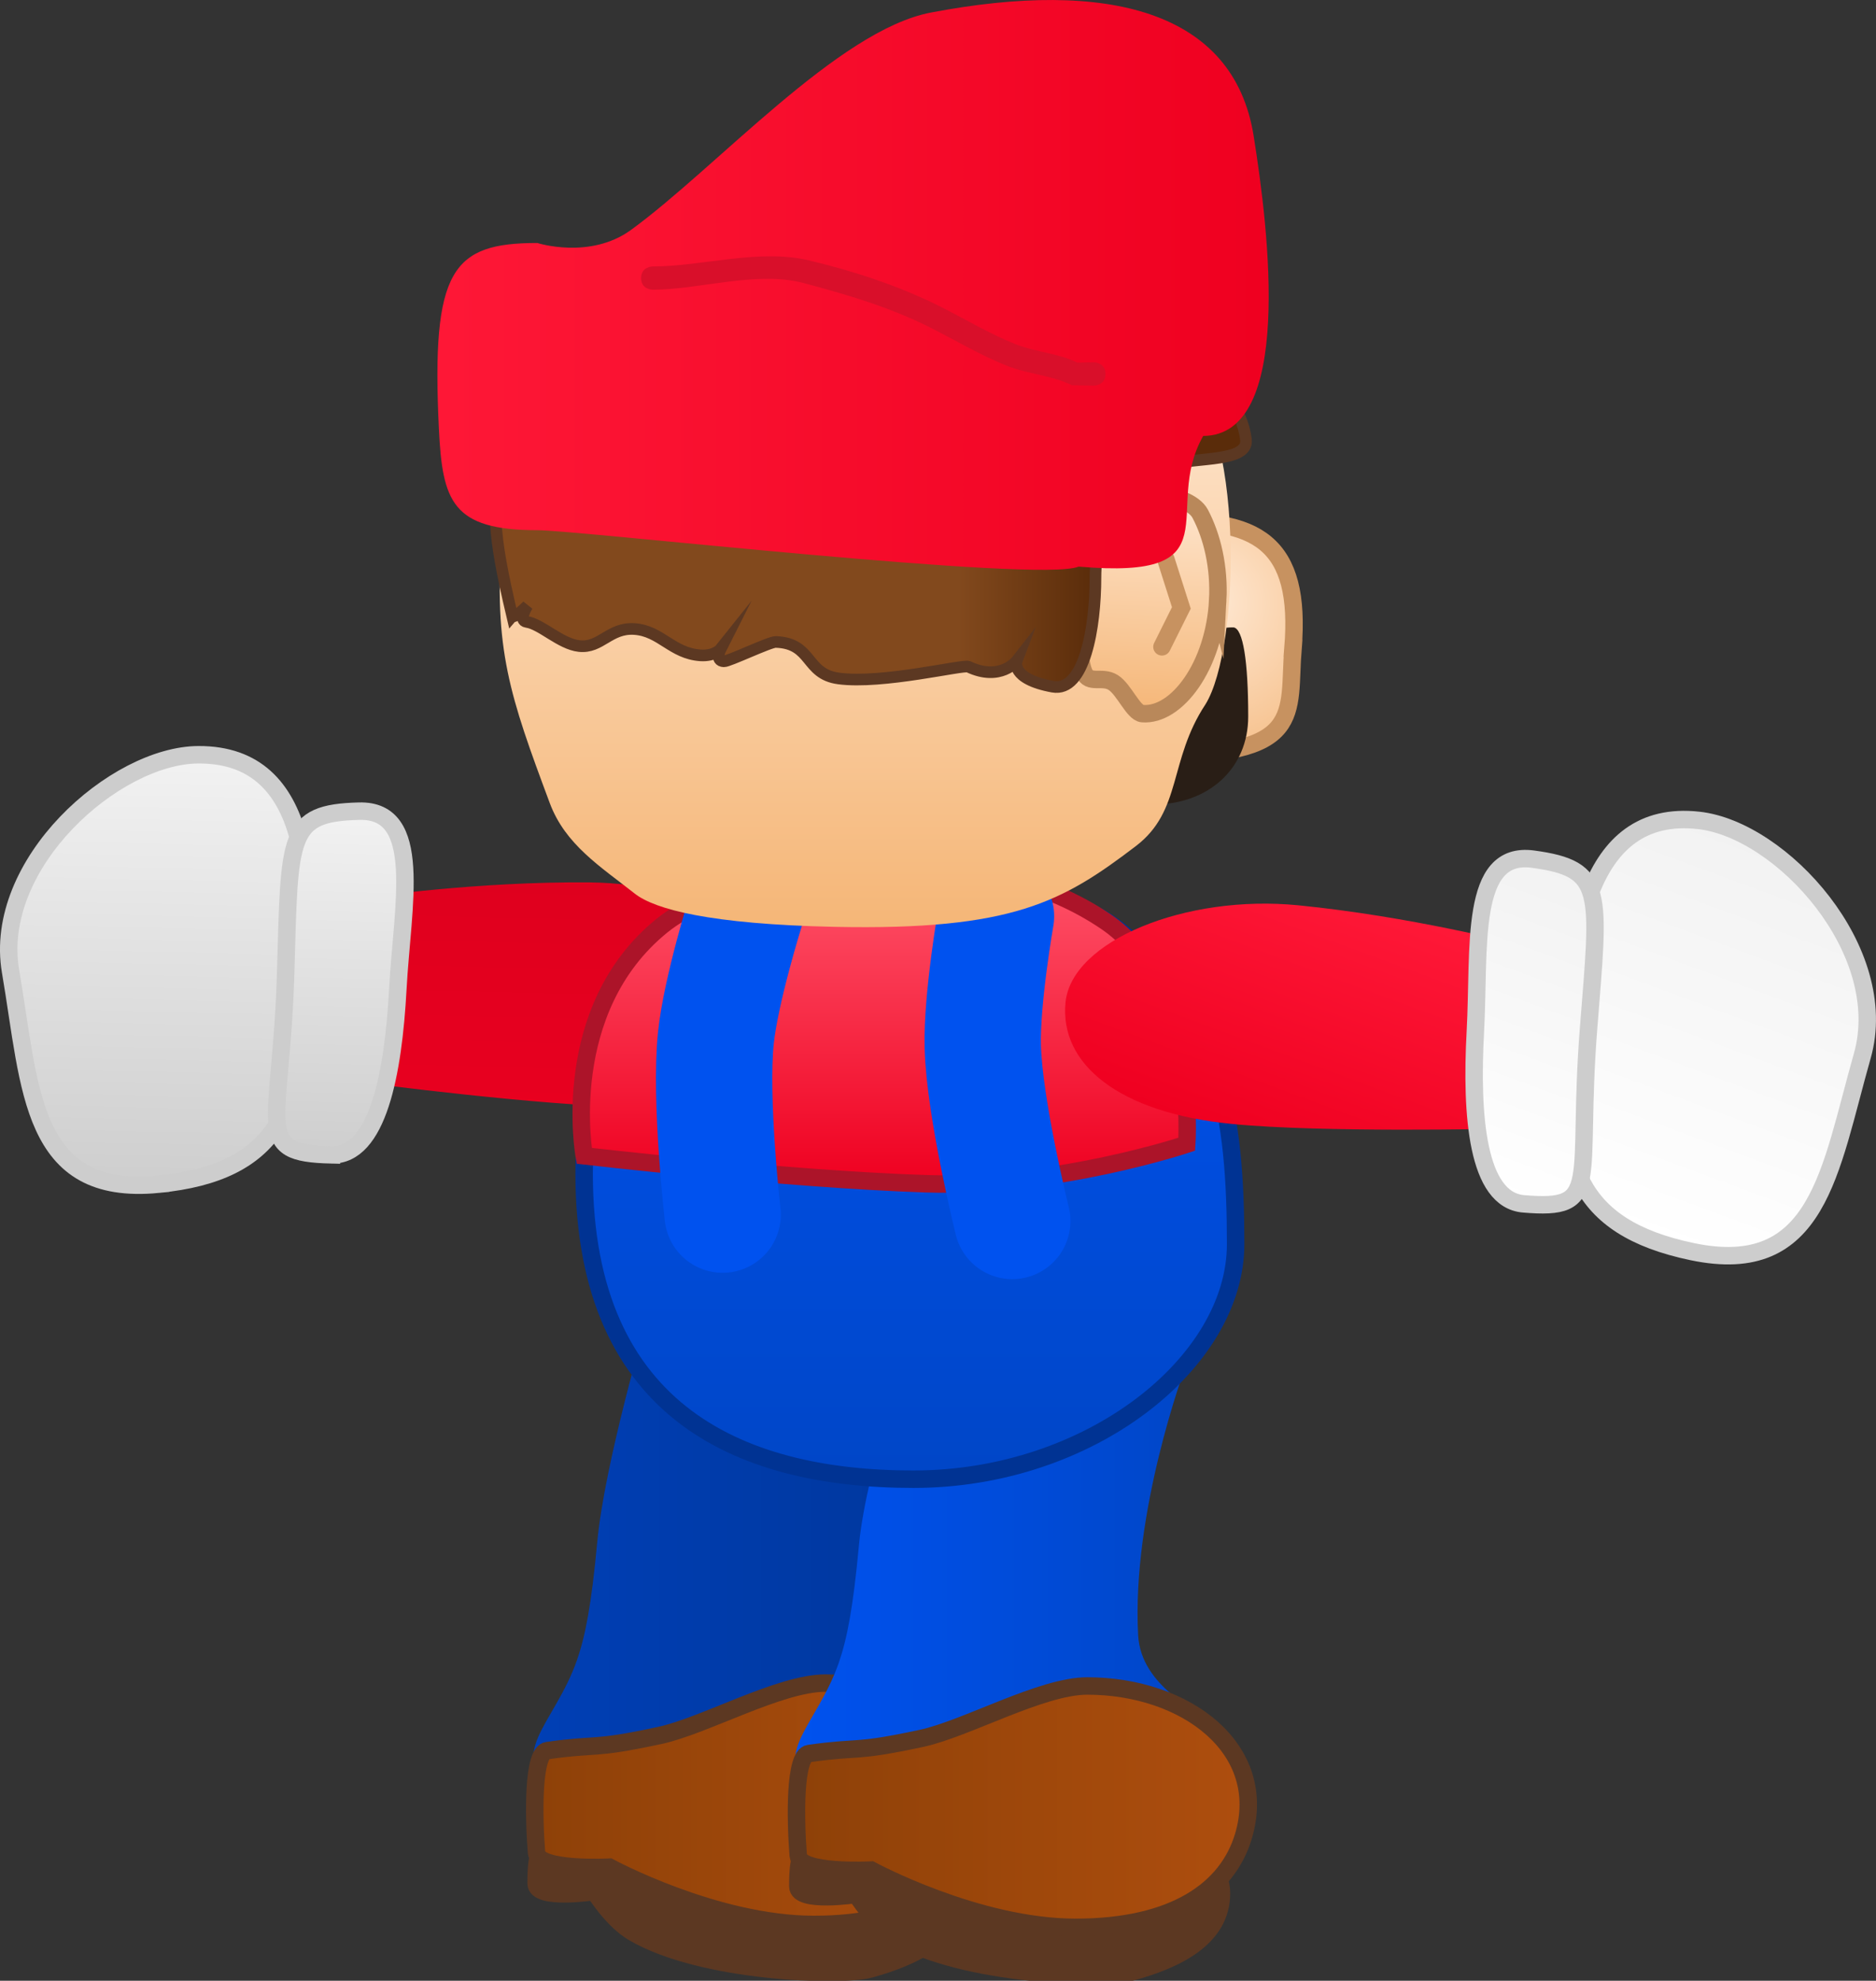 <svg version="1.1" xmlns="http://www.w3.org/2000/svg" xmlns:xlink="http://www.w3.org/1999/xlink" width="161.279" height="170.289" viewBox="0,0,161.279,170.289"><rect x="0" y="0" width="161.279" height="170.289" fill="#333333" stroke="none"/><defs><linearGradient x1="200.788" y1="229.465" x2="235.525" y2="229.465" gradientUnits="userSpaceOnUse" id="color-1"><stop offset="0" stop-color="#003fb5"/><stop offset="1" stop-color="#00379d"/></linearGradient><linearGradient x1="200.899" y1="249.18" x2="239.739" y2="249.18" gradientUnits="userSpaceOnUse" id="color-2"><stop offset="0" stop-color="#8e4108"/><stop offset="1" stop-color="#ae4e0e"/></linearGradient><linearGradient x1="223.288" y1="230.035" x2="258.025" y2="230.035" gradientUnits="userSpaceOnUse" id="color-3"><stop offset="0" stop-color="#0052ef"/><stop offset="1" stop-color="#0046c7"/></linearGradient><linearGradient x1="223.399" y1="249.43" x2="262.239" y2="249.43" gradientUnits="userSpaceOnUse" id="color-4"><stop offset="0" stop-color="#8e4108"/><stop offset="1" stop-color="#ae4e0e"/></linearGradient><linearGradient x1="205.324" y1="189.186" x2="205.771" y2="169.97" gradientUnits="userSpaceOnUse" id="color-5"><stop offset="0" stop-color="#e8001f"/><stop offset="1" stop-color="#df001e"/></linearGradient><linearGradient x1="168.076" y1="196.034" x2="168.939" y2="158.919" gradientUnits="userSpaceOnUse" id="color-6"><stop offset="0" stop-color="#cecece"/><stop offset="1" stop-color="#f2f2f2"/></linearGradient><linearGradient x1="183.912" y1="193.403" x2="184.6" y2="163.809" gradientUnits="userSpaceOnUse" id="color-7"><stop offset="0" stop-color="#cecece"/><stop offset="1" stop-color="#f2f2f2"/></linearGradient><linearGradient x1="233.148" y1="170.908" x2="233.148" y2="221.278" gradientUnits="userSpaceOnUse" id="color-8"><stop offset="0" stop-color="#0052ef"/><stop offset="1" stop-color="#0046c7"/></linearGradient><linearGradient x1="230.942" y1="168.468" x2="230.942" y2="195.903" gradientUnits="userSpaceOnUse" id="color-9"><stop offset="0" stop-color="#ff556b"/><stop offset="1" stop-color="#ef0020"/></linearGradient><linearGradient x1="270.965" y1="169.953" x2="262.622" y2="192.495" gradientUnits="userSpaceOnUse" id="color-10"><stop offset="0" stop-color="#ff1938"/><stop offset="1" stop-color="#ef0020"/></linearGradient><linearGradient x1="307.812" y1="166.873" x2="295.483" y2="200.188" gradientUnits="userSpaceOnUse" id="color-11"><stop offset="0" stop-color="#f2f2f2"/><stop offset="1" stop-color="#ffffff"/></linearGradient><linearGradient x1="291.843" y1="169.458" x2="281.926" y2="196.253" gradientUnits="userSpaceOnUse" id="color-12"><stop offset="0" stop-color="#f2f2f2"/><stop offset="1" stop-color="#ffffff"/></linearGradient><radialGradient cx="258.307" cy="145.937" r="12.163" gradientUnits="userSpaceOnUse" id="color-13"><stop offset="0" stop-color="#ffead6"/><stop offset="1" stop-color="#f7c594"/></radialGradient><linearGradient x1="238.812" y1="121.078" x2="238.812" y2="173.817" gradientUnits="userSpaceOnUse" id="color-14"><stop offset="0" stop-color="#ffead6"/><stop offset="1" stop-color="#f5b677"/></linearGradient><linearGradient x1="254.19" y1="134.966" x2="253.132" y2="155.459" gradientUnits="userSpaceOnUse" id="color-15"><stop offset="0" stop-color="#ffead6"/><stop offset="1" stop-color="#f5b677"/></linearGradient><linearGradient x1="249.102" y1="144.123" x2="237.289" y2="144.123" gradientUnits="userSpaceOnUse" id="color-16"><stop offset="0" stop-color="#5a2c0a"/><stop offset="1" stop-color="#82491d"/></linearGradient><linearGradient x1="187.667" y1="115.887" x2="263.515" y2="115.887" gradientUnits="userSpaceOnUse" id="color-17"><stop offset="0" stop-color="#ff1938"/><stop offset="1" stop-color="#ef0020"/></linearGradient></defs><g transform="translate(-154.926,-94.107)"><g data-paper-data="{&quot;isPaintingLayer&quot;:true}" fill-rule="nonzero" stroke-linejoin="miter" stroke-miterlimit="10" stroke-dasharray="" stroke-dashoffset="0" style="mix-blend-mode: normal"><g data-paper-data="{&quot;origPos&quot;:null,&quot;index&quot;:null}" stroke-linecap="butt"><path d="M230.271,234.43c0.25,4.562 5.411,6.35 5.25,7.375c-0.65,4.147 -2.62,7.069 -9.494,9.021c-8.515,2.418 -15.205,1.852 -22.839,-2.63c-5.199,-3.052 -0.628,-5.69 1.348,-11.386c0.709,-2.044 1.235,-4.717 1.735,-10.13c0.625,-6.768 4.267,-19.096 4.267,-19.096c0,0 5.332,-0.811 10.596,-0.891c5.206,-0.023 10.388,2.112 10.388,2.112c0,0 -1.828,15.078 -1.25,25.625z" data-paper-data="{&quot;origPos&quot;:null}" fill="url(#color-1)" stroke="none" stroke-width="0"/><path d="M237.437,256.627c0,3.898 -3.967,5.735 -7.726,6.77c-2.463,0.678 -14.41,0.328 -20.339,-3.144c-1.841,-1.078 -3.335,-3.525 -3.335,-3.525c0,0 -5.037,0.76 -5.022,-0.697c0.011,-1.156 -0.018,-3.126 1.103,-3.726c4.823,-2.583 16.248,-2.577 21.719,-2.577c7.511,0 13.6,3.089 13.6,6.9z" data-paper-data="{&quot;origPos&quot;:null}" fill="#5c3822" stroke="#5c3822" stroke-width="1.5"/><path d="M239.321,251.73c-1.367,4.563 -5.934,7.825 -14.425,7.825c-8.491,0 -17.575,-4.925 -17.575,-4.925c0,0 -6.147,0.324 -6.272,-1.254c-0.257,-3.264 -0.316,-8.591 0.919,-8.765c4.561,-0.643 3.7,-0.025 9.665,-1.301c3.862,-0.826 10.314,-4.506 14.263,-4.506c8.491,0 15.675,5.412 13.425,12.925z" data-paper-data="{&quot;origPos&quot;:null}" fill="url(#color-2)" stroke="#5c3822" stroke-width="1.5"/></g><g data-paper-data="{&quot;origPos&quot;:null,&quot;index&quot;:null}" stroke-linecap="butt"><path d="M252.771,234.68c0.25,4.562 5.411,6.35 5.25,7.375c-0.65,4.147 -2.62,7.069 -9.494,9.021c-8.515,2.418 -15.205,1.852 -22.839,-2.63c-5.199,-3.052 -0.628,-5.69 1.348,-11.386c0.709,-2.044 1.235,-4.717 1.735,-10.13c0.625,-6.768 5.017,-19.346 5.017,-19.346c0,0 7.582,-0.061 12.596,0.859c3.956,0.727 10.388,3.362 10.388,3.362c0,0 -4.578,12.328 -4,22.875z" data-paper-data="{&quot;origPos&quot;:null}" fill="url(#color-3)" stroke="none" stroke-width="0"/><path d="M259.937,256.877c0,3.898 -3.967,5.735 -7.726,6.77c-2.463,0.678 -14.41,0.328 -20.339,-3.144c-1.841,-1.078 -3.335,-3.525 -3.335,-3.525c0,0 -5.037,0.76 -5.022,-0.697c0.011,-1.156 -0.018,-3.126 1.103,-3.726c4.823,-2.583 16.248,-2.577 21.719,-2.577c7.511,0 13.6,3.089 13.6,6.9z" data-paper-data="{&quot;origPos&quot;:null}" fill="#5c3822" stroke="#5c3822" stroke-width="1.5"/><path d="M261.821,251.98c-1.367,4.563 -5.934,7.825 -14.425,7.825c-8.491,0 -17.575,-4.925 -17.575,-4.925c0,0 -6.147,0.324 -6.272,-1.254c-0.257,-3.264 -0.316,-8.591 0.919,-8.765c4.561,-0.643 3.7,-0.025 9.665,-1.301c3.862,-0.826 10.314,-4.506 14.263,-4.506c8.491,0 15.675,5.412 13.425,12.925z" data-paper-data="{&quot;origPos&quot;:null}" fill="url(#color-4)" stroke="#5c3822" stroke-width="1.5"/></g><g data-paper-data="{&quot;index&quot;:null,&quot;origRot&quot;:0}" stroke-linecap="butt"><path d="M209.338,189.274c-7.829,-0.074 -23.032,-2.08 -23.032,-2.08l0.334,-15.95c0,0 9.266,-1.366 19,-1.274c9.734,0.092 19.04,5.14 18.989,10.456c-0.05,5.316 -5.557,8.94 -15.291,8.848z" data-paper-data="{&quot;origRot&quot;:0,&quot;origPos&quot;:null}" fill="url(#color-5)" stroke="none" stroke-width="0"/><g data-paper-data="{&quot;origPos&quot;:null}" stroke="#cdcdcd" stroke-width="1.5"><path d="M168.543,195.916c-11.061,1.082 -10.983,-8.199 -12.709,-18.298c-1.581,-9.255 8.98,-18.601 16.16,-18.624c9.897,-0.032 9.775,11.596 9.256,20.97c-0.519,9.374 -2.379,14.941 -12.707,15.951z" data-paper-data="{&quot;origRot&quot;:0}" fill="url(#color-6)"/><path d="M183.42,193.392c-6.846,-0.157 -4.33,-2.148 -3.935,-15.64c0.347,-11.844 0.078,-13.748 6.316,-13.908c5.577,-0.143 3.719,8.039 3.328,15.277c-0.391,7.238 -1.711,14.363 -5.709,14.271z" data-paper-data="{&quot;origRot&quot;:0}" fill="url(#color-7)"/></g></g><path d="M227.652,171.478c8.213,0 17.344,-2.444 23.679,2.784c8.503,7.017 9.821,15.792 9.821,26.816c0,10.162 -12.512,20.2 -27.7,20.2c-15.188,0 -28.692,-6.026 -28.3,-27.2c0.384,-20.755 7.312,-22.6 22.5,-22.6z" data-paper-data="{&quot;origPos&quot;:null}" fill="url(#color-8)" stroke="#003393" stroke-width="1.5" stroke-linecap="butt"/><path d="M211.83,173.69c3.793,-3.073 11.987,-5.393 19.522,-5.212c7.535,0.181 13.4,1.33 18.615,4.84c7.971,5.364 6.985,19.16 6.985,19.16c0,0 -11.25,3.767 -22.4,3.4c-12.156,-0.4 -29.4,-2.4 -29.4,-2.4c0,0 -2.282,-12.529 6.678,-19.788z" data-paper-data="{&quot;origPos&quot;:null}" fill="url(#color-9)" stroke="#ac1429" stroke-width="1.5" stroke-linecap="butt"/><path d="M217.052,198.531c0,0 -1.135,-9.926 -0.58,-15.208c0.432,-4.113 2.572,-10.953 2.572,-10.953" data-paper-data="{&quot;origPos&quot;:null,&quot;origRot&quot;:0}" fill="none" stroke="#0052ef" stroke-width="10" stroke-linecap="round"/><path d="M241.952,199.078c0,0 -2.406,-9.696 -2.537,-15.007c-0.102,-4.134 1.137,-11.193 1.137,-11.193" data-paper-data="{&quot;origPos&quot;:null}" fill="none" stroke="#0052ef" stroke-width="10" stroke-linecap="round"/><g data-paper-data="{&quot;index&quot;:null}" stroke-linecap="butt"><path d="M260.775,190.729c-9.687,-0.959 -14.77,-5.156 -14.247,-10.446c0.524,-5.29 10.32,-9.305 20.007,-8.346c9.687,0.959 18.751,3.317 18.751,3.317l-1.389,15.893c0,0 -15.331,0.355 -23.122,-0.416z" data-paper-data="{&quot;origRot&quot;:0,&quot;origPos&quot;:null}" fill="url(#color-10)" stroke="none" stroke-width="0"/><g data-paper-data="{&quot;origPos&quot;:null}" stroke="#cdcdcd" stroke-width="1.5"><path d="M289.503,184.488c0.496,-9.376 1.629,-20.948 11.464,-19.85c7.135,0.797 16.627,11.228 14.056,20.258c-2.805,9.854 -3.728,19.089 -14.608,16.82c-10.159,-2.118 -11.408,-7.853 -10.912,-17.229z" data-paper-data="{&quot;origRot&quot;:0,&quot;origPos&quot;:null}" fill="url(#color-11)"/><path d="M281.762,182.799c0.392,-7.238 -0.572,-15.573 4.957,-14.829c6.185,0.832 5.712,2.696 4.779,14.508c-1.063,13.456 1.224,15.707 -5.599,15.125c-3.984,-0.34 -4.529,-7.565 -4.137,-14.803z" data-paper-data="{&quot;origRot&quot;:0,&quot;origPos&quot;:null}" fill="url(#color-12)"/></g></g><g><path d="M266.083,149.843c-0.462,5.639 1.173,9.357 -12.104,9.144c-6.119,-0.098 -11.774,-3.292 -11.774,-8.292c0,-5 5.903,-11.17 12.005,-11.609c8.891,-0.639 12.612,1.736 11.873,10.757z" fill="url(#color-13)" stroke="#c79260" stroke-width="1.5" stroke-linecap="butt"/><path d="M228.18,160.824c-0.099,-0.628 -0.305,2.505 -4.832,0.211c-1.915,-0.97 -1.774,-4.62 -1.774,-4.62c-0.432,-1.336 -0.423,-3.982 0.946,-4.065c2.759,-0.169 11.66,3.675 11.66,3.675c5.514,0.29 17.318,-3.295 17.318,-3.295c2.265,-1.315 5.908,-4.756 9.492,-4.683c0.789,0.139 1.244,2.827 1.244,7.665c0,4.412 -3.351,7.562 -8.196,7.562c-3.02,0 -5.525,-1.54 -5.762,-1.335c-0.224,0.194 -0.266,1.58 -2.589,2.226c-4.042,1.124 -9.977,1.272 -14.051,0.253c-1.335,-0.334 -3.113,-1.423 -3.455,-3.594z" data-paper-data="{&quot;index&quot;:null}" fill="#291e16" stroke="#321f12" stroke-width="0" stroke-linecap="butt"/><path d="M258.553,154.671c-3.175,4.807 -1.983,9.13 -5.975,12.173c-6.287,4.792 -10.611,7.261 -25.861,6.947c-10.788,-0.222 -15.521,-1.52 -17.217,-2.856c-2.99,-2.355 -5.981,-4.221 -7.311,-7.787c-3.449,-9.249 -4.826,-13.183 -4.13,-23.03c0.605,-8.564 6.479,-16.85 15.051,-17.327c5.794,-0.322 30.938,-7.604 43.13,2.661c5.77,4.858 5.328,24.381 2.313,29.219z" data-paper-data="{&quot;origPos&quot;:null}" fill="url(#color-14)" stroke="none" stroke-width="0" stroke-linecap="butt"/><g stroke-width="1.5"><path d="M259.614,145.696c-0.292,5.659 -3.531,10.002 -6.482,9.763c-0.779,-0.063 -1.565,-2.084 -2.508,-2.677c-0.962,-0.606 -2.077,0.205 -2.516,-0.882c-0.762,-1.887 0.074,-4.479 0.211,-7.121c0.148,-2.874 0.899,-5.422 1.989,-7.202c1.056,-1.725 6.776,-1.232 7.799,0.701c1.03,1.947 1.654,4.579 1.507,7.419z" fill="url(#color-15)" stroke="#b9885a" stroke-linecap="butt"/><path d="M255.153,142.19l1.333,4.182l-1.667,3.346" fill="none" stroke="#c79260" stroke-linecap="round"/></g><path d="M198.963,147.072c-1.761,-7.463 -1.7,-9.239 -0.898,-14.062c0.399,-2.401 -3.823,-5.683 -2.743,-9.25c1.321,-4.364 6.224,-2.948 7.959,-2.194c1.226,-1.425 0.769,-1.274 2.358,-2.305c2.153,-1.398 3.495,-2.001 5.928,-2.858c5.694,-2.004 9.26,-2.418 15.273,-1.73c1.58,0.181 10.701,2.603 13.432,3.478c2.09,0.67 -1.941,-4.045 -2.066,-4.948c-0.125,-0.903 -0.123,-2.444 0.78,-2.943c0.903,-0.499 2.14,0.946 3.464,2.82c1.954,2.767 1.436,3.802 2.988,4.958c2.24,0.938 2.993,-1.287 5.23,-2.232c1.721,-0.727 3.348,-1.249 5.055,-0.493c0.063,0.028 2.611,0.357 0.654,3.033c-1.957,2.676 -10.165,1.72 -6.766,3.213c5.129,2.252 11.726,4.887 12.429,10.327c0.283,2.193 -5.329,1.367 -7.301,2.458c-3.689,2.043 -5.636,5.247 -5.636,9.383c0,4.334 -0.949,9.914 -3.68,9.416c-3.676,-0.671 -3.091,-2.216 -3.091,-2.216c0,0 -1.406,1.801 -4.151,0.5c-0.445,-0.211 -7.386,1.516 -11.165,1.008c-2.875,-0.386 -2.221,-3.039 -5.399,-3.137c-0.527,-0.016 -4.038,1.681 -4.458,1.663c-0.802,-0.034 -0.281,-1.062 -0.281,-1.062c0,0 -0.505,0.634 -1.738,0.55c-2.446,-0.166 -3.413,-2.12 -5.686,-2.265c-2.136,-0.136 -2.88,1.668 -4.731,1.466c-1.626,-0.178 -3.265,-1.9 -4.524,-2.078c-0.756,-0.107 0.075,-1.403 0.075,-1.403c0,0 -1.087,1.123 -1.31,0.901z" data-paper-data="{&quot;index&quot;:null}" fill="url(#color-16)" stroke="#5c3822" stroke-width="1" stroke-linecap="butt"/><path d="M200.858,132.529l-2.156,-2.911l-1.725,-2.721l-0.431,-2.658c0,0 0.472,-1.337 0.719,-1.772c0.247,-0.435 0.862,-1.013 0.862,-1.013l2.3,-0.639l2.587,0.38l4.743,2.347l1.581,0.253c0,0 0.649,-3.693 1.15,-4.557c0.501,-0.864 2.3,-1.392 2.3,-1.392c0,0 1.467,-1.02 2.587,-1.139c1.121,-0.12 2.156,0.633 2.156,0.633c0,0 1.768,1.004 3.026,2.333c1.258,1.329 2.724,3.742 2.724,3.742c0,0 0.975,0.702 1.725,0.759c0.75,0.057 1.581,-0.506 1.581,-0.506l2.012,-2.025l3.306,-2.152l2.156,-0.506c0,0 1.628,-0.155 2.587,0.127c0.959,0.282 3.018,2.658 3.018,2.658l3.706,10.984" data-paper-data="{&quot;index&quot;:null}" fill="none" stroke="#5c3822" stroke-width="1" stroke-linecap="round"/><path d="M262.698,105.771c1.329,8.285 3.434,25.777 -4.333,25.815c-3.642,6.394 2.882,12.415 -10.714,11.233c-3.281,1.421 -42.971,-3.131 -46.547,-3.131c-7.314,0 -8.143,-2.479 -8.446,-8.705c-0.667,-13.733 1.15,-15.985 8.464,-15.985c0,0 4.518,1.448 8.054,-1.127c7.363,-5.361 17.803,-17.165 25.777,-18.685c15.195,-2.897 26.024,-0.147 27.745,10.585z" fill="url(#color-17)" stroke="none" stroke-width="0" stroke-linecap="butt"/><path d="M249.963,126.258c0,1 -1,1 -1,1l-1.879,-0.027c-1.728,-0.864 -3.782,-0.95 -5.649,-1.698c-2.276,-0.912 -4.466,-2.23 -6.66,-3.327c-3.437,-1.719 -7.143,-2.804 -10.774,-3.768c-4.018,-1.067 -8.966,0.576 -12.96,0.576c0,0 -1,0 -1,-1c0,-1 1,-1 1,-1c4.239,0 9.117,-1.544 13.42,-0.523c3.754,0.891 7.687,2.165 11.209,3.926c2.15,1.075 4.299,2.377 6.531,3.268c1.778,0.71 3.694,0.775 5.343,1.599l1.419,-0.027c0,0 1,0 1,1z" fill="#d90f2a" stroke="none" stroke-width="0.5" stroke-linecap="butt"/></g></g></g></svg>